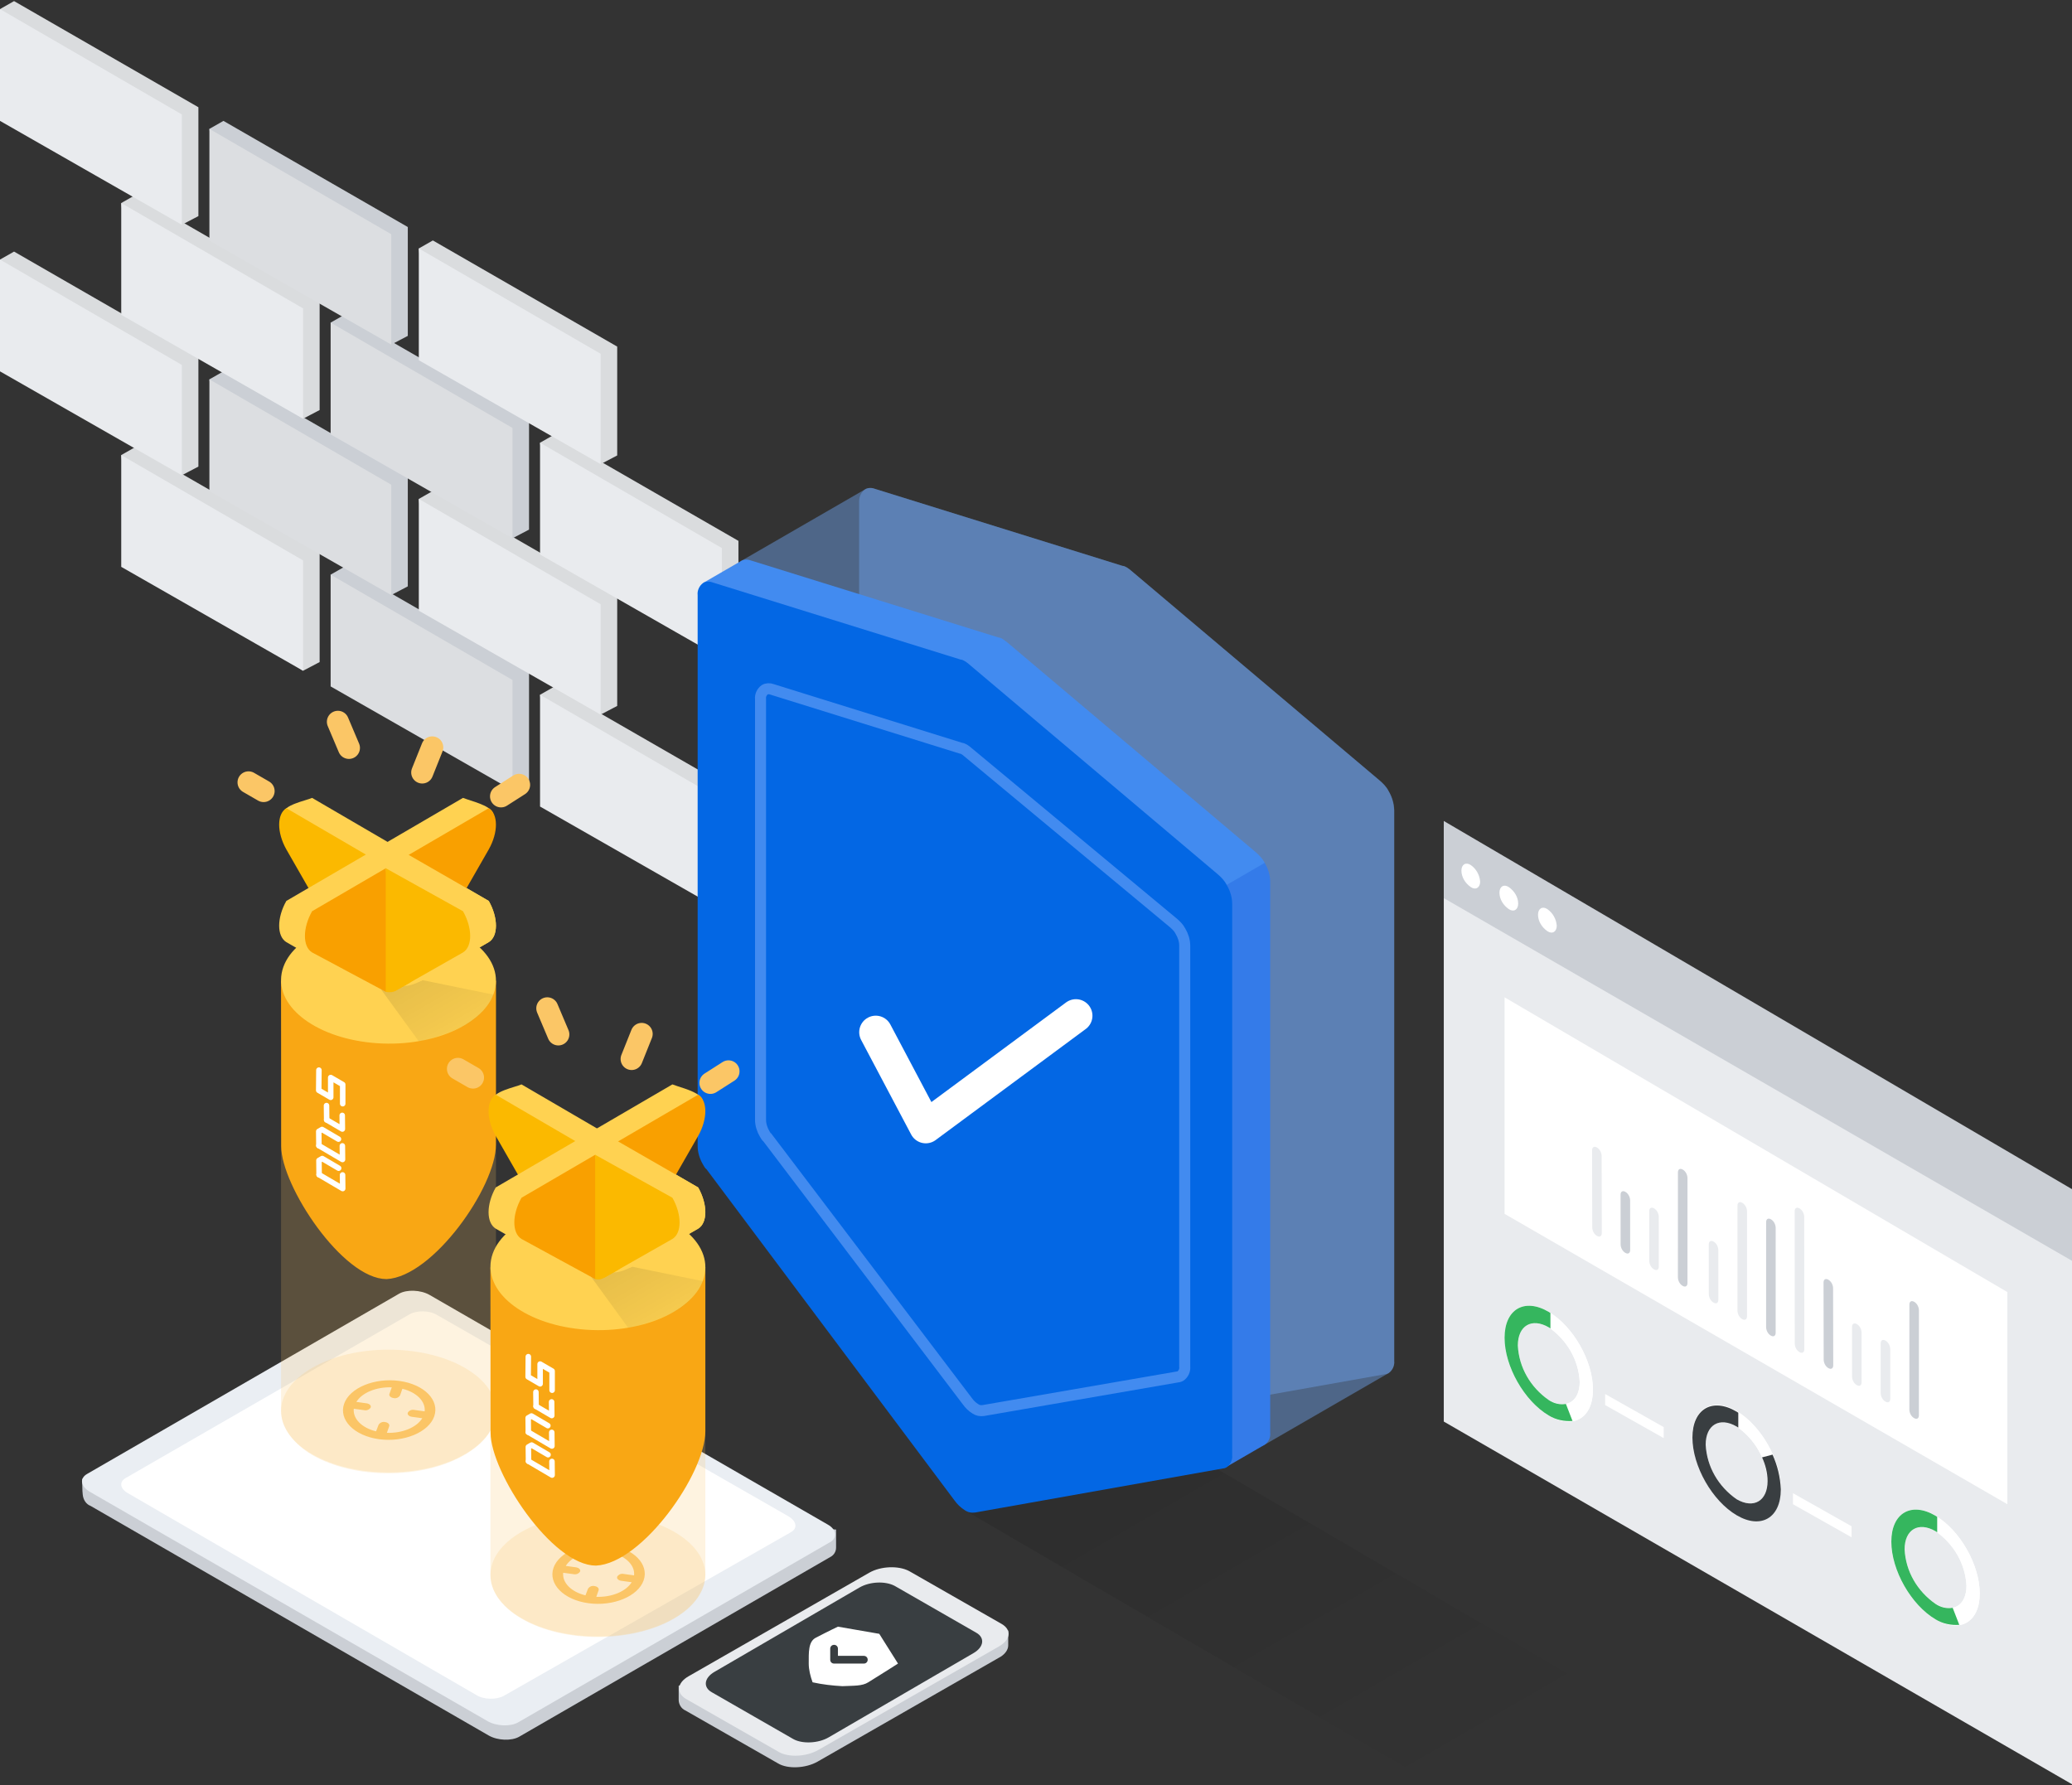 <svg width="376" height="324" viewBox="0 0 376 324" fill="none" xmlns="http://www.w3.org/2000/svg">
<rect x="0" y="0" width="376" height="324" fill="#333333" stroke="none"/>
<g clip-path="url(#clip0_7126_199574)">
<path d="M22 82.59L24.121 100.936L54.993 121.737L58.002 120.159V100.403L24.55 81.14L22 82.59Z" fill="#DADCDE"/>
<path d="M22 82.59V102.879L55 121.74V101.71L22 82.59Z" fill="#E9EBEE"/>
<path d="M60 104.29L62.121 122.636L92.993 143.437L96.002 141.859V122.103L62.55 102.84L60 104.29Z" fill="#CBCFD5"/>
<path d="M60 104.29V124.58L93 143.44V123.41L60 104.29Z" fill="#DCDEE1"/>
<path d="M98 126.09L100.121 144.436L130.993 165.237L134.002 163.659V143.903L100.55 124.64L98 126.09Z" fill="#DADCDE"/>
<path d="M98 126.09V146.38L131 165.24V145.21L98 126.09Z" fill="#E9EBEE"/>
<path d="M0 47.11L2.121 65.456L32.993 86.257L36.002 84.679V64.923L2.55 45.66L0 47.11Z" fill="#DADCDE"/>
<path d="M0 47.11V67.4L33 86.26V66.23L0 47.11Z" fill="#E9EBEE"/>
<path d="M38 68.85L40.121 87.196L70.993 107.997L74.002 106.419V86.663L40.55 67.4L38 68.85Z" fill="#CBCFD5"/>
<path d="M38 68.85V89.139L71 108V87.97L38 68.85Z" fill="#DCDEE1"/>
<path d="M76 90.55L78.121 108.896L108.993 129.697L112.002 128.119V108.363L78.55 89.1L76 90.55Z" fill="#DADCDE"/>
<path d="M76 90.55V110.84L109 129.7V109.67L76 90.55Z" fill="#E9EBEE"/>
<path d="M22 36.85L24.121 55.196L54.993 75.997L58.002 74.419V54.663L24.55 35.4L22 36.85Z" fill="#DADCDE"/>
<path d="M22 36.85V57.139L55 76V55.97L22 36.85Z" fill="#E9EBEE"/>
<path d="M60 58.55L62.121 76.896L92.993 97.697L96.002 96.119V76.364L62.55 57.1L60 58.55Z" fill="#CBCFD5"/>
<path d="M60 58.55V78.84L93 97.7V77.67L60 58.55Z" fill="#DCDEE1"/>
<path d="M98 80.35L100.121 98.696L130.993 119.497L134.002 117.919V98.163L100.55 78.9L98 80.35Z" fill="#DADCDE"/>
<path d="M98 80.35V100.64L131 119.5V99.47L98 80.35Z" fill="#E9EBEE"/>
<path d="M0 1.65L2.121 19.996L32.993 40.797L36.002 39.219V19.463L2.55 0.2L0 1.65Z" fill="#DADCDE"/>
<path d="M0 1.65V21.94L33 40.8V20.77L0 1.65Z" fill="#E9EBEE"/>
<path d="M38 23.39L40.121 41.736L70.993 62.537L74.002 60.959V41.203L40.55 21.94L38 23.39Z" fill="#CBCFD5"/>
<path d="M38 23.39V43.679L71 62.54V42.51L38 23.39Z" fill="#DCDEE1"/>
<path d="M76 45.09L78.121 63.436L108.993 84.237L112.002 82.659V62.904L78.55 43.64L76 45.09Z" fill="#DADCDE"/>
<path d="M76 45.09V65.38L109 84.24V64.21L76 45.09Z" fill="#E9EBEE"/>
<path d="M14.919 268.398L151.719 277.598C151.719 277.598 151.719 280.298 151.719 280.898C151.719 281.598 151.319 282.198 150.819 282.498L94.219 315.198C92.819 315.998 90.319 315.898 88.719 314.998L16.419 273.298C15.619 272.998 15.119 272.198 15.019 271.298C14.919 270.798 14.919 268.398 14.919 268.398Z" fill="#CBCFD5"/>
<path d="M15.819 267.498L72.419 234.798C73.819 233.998 76.319 234.098 77.919 234.998L150.219 276.698C151.819 277.598 152.019 279.098 150.619 279.898L94.019 312.598C92.619 313.398 90.119 313.298 88.519 312.398L16.219 270.698C14.619 269.698 14.419 268.298 15.819 267.498Z" fill="#EAEEF3"/>
<path d="M22.886 268.202L74.386 238.502C75.686 237.802 77.986 237.802 79.386 238.702L143.086 275.202C144.586 276.102 144.786 277.402 143.486 278.102L91.386 307.802C90.086 308.502 87.786 308.502 86.386 307.602L23.386 271.102C21.686 270.202 21.586 268.902 22.886 268.202Z" fill="white"/>
<path d="M205.199 257.471L289.656 306.762L260.351 323.875L175.748 274.482L205.199 257.471Z" fill="url(#paint0_linear_7126_199574)" fill-opacity="0.1"/>
<path opacity="0.48" d="M202.6 255.2C203.1 255.9 203.8 256.5 204.5 257C205.1 257.4 205.7 257.5 206.4 257.4L251.4 249.4C251.6 249.4 251.8 249.3 252 249.2C252.7 248.7 253.1 247.8 253 247V147C253 145.8 252.6 144.6 252 143.6C251.6 142.8 251 142.2 250.3 141.6L205.3 103.6C205.1 103.4 204.8 103.2 204.5 103C204.3 102.9 204 102.7 203.7 102.7L158.7 88.7C158.2 88.5 157.5 88.5 157 88.8C156.3 89.3 155.9 90.1 155.9 91V191C155.9 192.2 156.3 193.4 156.9 194.4C157.1 194.7 157.3 195 157.5 195.2L202.6 255.2Z" fill="#6B9DE3"/>
<path opacity="0.48" d="M252 143.6C251.6 142.8 251 142.2 250.3 141.6L205.3 103.6C205.1 103.4 204.8 103.2 204.5 103C204.3 102.9 204 102.7 203.7 102.7L158.7 88.7C158.2 88.5 157.5 88.5 157 88.8L134.5 101.8C133.8 102.3 133.4 103.2 133.5 104V204C133.5 205.2 133.9 206.4 134.5 207.4C134.7 207.7 134.8 208 135.1 208.2L180.1 268.2C180.6 268.9 181.2 269.5 182 270C182.6 270.4 183.2 270.5 183.9 270.4L228.9 262.4C229.1 262.4 229.3 262.3 229.5 262.2L252 249.2C252.7 248.7 253.1 247.8 253 247V147C252.9 145.8 252.6 144.6 252 143.6Z" fill="#6B9DE3"/>
<path d="M229.5 156.6C230.1 157.6 230.5 158.8 230.5 160V260C230.6 260.9 230.2 261.7 229.5 262.2L222.6 266.2V160.6L220.9 158.6L227.8 154.6L229.5 156.6Z" fill="#347BE9"/>
<path d="M222.6 160.6L229.5 156.6C229.1 155.8 228.5 155.2 227.8 154.6L182.8 116.6C182.5 116.4 182.3 116.2 182 116C181.8 115.9 181.5 115.7 181.2 115.7L136.2 101.7C135.7 101.5 135 101.5 134.5 101.8L127.6 105.8L222.6 160.6Z" fill="#428BF0"/>
<path d="M173.2 272.3C173.7 273 174.3 273.6 175.1 274.1C175.7 274.5 176.3 274.6 177 274.5L222 266.5C222.2 266.5 222.4 266.4 222.6 266.3C223.3 265.8 223.7 264.9 223.6 264.1V164C223.6 162.8 223.2 161.6 222.6 160.6C222.2 159.8 221.6 159.2 220.9 158.6L175.9 120.6C175.7 120.4 175.4 120.2 175.1 120C174.9 119.9 174.6 119.7 174.3 119.7L129.3 105.7C128.8 105.5 128.1 105.5 127.6 105.8C126.9 106.3 126.5 107.2 126.6 108V208C126.6 209.2 127 210.4 127.6 211.4C127.8 211.7 127.9 212 128.2 212.2L173.2 272.3Z" fill="#0367E4"/>
<path fill-rule="evenodd" clip-rule="evenodd" d="M177 255.693C176.39 255.311 175.932 254.853 175.551 254.318L139.232 206.427C139.067 206.317 138.981 206.168 138.889 206.007C138.854 205.945 138.817 205.881 138.774 205.816C138.317 205.053 138.012 204.137 138.012 203.22V126.863C137.935 126.252 138.24 125.565 138.774 125.183C139.156 124.954 139.689 124.954 140.071 125.106L174.39 135.796C174.576 135.796 174.762 135.898 174.907 135.976C174.941 135.994 174.972 136.011 175 136.026C175.229 136.178 175.458 136.331 175.61 136.484L212.929 167.5C213.463 167.958 213.921 168.416 214.226 169.027C214.683 169.79 214.988 170.707 214.988 171.623V248.057C215.065 248.668 214.76 249.355 214.226 249.737C214.073 249.813 213.921 249.889 213.768 249.889L178.449 255.998C177.915 256.074 177.458 255.998 177 255.693Z" stroke="#428BF0" stroke-width="2"/>
<path d="M158.918 187.336L167.999 204.502L195.244 184.343" stroke="white" stroke-width="6" stroke-miterlimit="10" stroke-linecap="round" stroke-linejoin="round"/>
<path d="M51.526 208.036C51.526 203.066 51.519 195.98 51.513 189.925C51.51 187.407 51.508 185.068 51.505 183.133C51.503 180.99 51.501 179.343 51.5 178.5H89.5L89.5 179.06L89.499 181.9L89.498 190.882C89.498 197.657 89.497 205.1 89.497 207.775C89.497 209.58 88.816 211.957 87.624 214.543C86.437 217.118 84.765 219.856 82.83 222.374C80.894 224.892 78.706 227.174 76.496 228.847C74.281 230.522 72.091 231.549 70.137 231.645C68.312 231.641 66.234 230.664 64.106 228.995C61.984 227.332 59.873 225.029 57.999 222.489C56.127 219.95 54.502 217.192 53.348 214.63C52.188 212.055 51.526 209.727 51.526 208.036Z" fill="#F9A000" stroke="#F9A000"/>
<path opacity="0.2" d="M56.709 248.214C64.32 243.861 76.68 243.861 84.291 248.214C91.903 252.568 91.903 259.616 84.291 263.97C76.68 268.323 64.32 268.323 56.709 263.97C49.097 259.616 49.097 252.568 56.709 248.214Z" fill="#FBC666"/>
<path d="M72.487 250.628C67.961 250.001 63.447 251.884 62.443 254.778C61.439 257.671 64.232 260.572 68.758 261.199C73.284 261.827 77.797 259.944 78.802 257.05C79.806 254.156 77.031 251.256 72.487 250.628ZM73.999 256.385C73.88 256.73 74.213 257.069 74.746 257.138L76.63 257.395C75.6 259.071 72.995 260.145 70.208 260.044L70.629 258.852C70.748 258.506 70.415 258.167 69.888 258.092C69.664 258.04 69.429 258.059 69.216 258.147C69.004 258.235 68.823 258.387 68.701 258.582L68.243 259.774C65.644 259.147 64.006 257.471 64.201 255.675L66.084 255.933C66.307 255.985 66.542 255.967 66.754 255.881C66.967 255.794 67.147 255.643 67.27 255.449C67.389 255.104 67.057 254.765 66.523 254.69L64.671 254.432C65.701 252.756 68.306 251.683 71.093 251.79L70.672 252.982C70.547 253.321 70.886 253.66 71.413 253.736C71.637 253.79 71.873 253.771 72.086 253.683C72.299 253.596 72.479 253.442 72.6 253.246L73.02 252.053C75.613 252.681 77.257 254.363 77.063 256.152L75.211 255.895C74.983 255.837 74.743 255.853 74.525 255.942C74.307 256.03 74.123 256.185 73.999 256.385Z" fill="#FBC666"/>
<path opacity="0.2" d="M90 178C90 178 90 253.5 90 256C90.07 258.927 88.12 261.867 84.22 264.097C76.629 268.488 64.302 268.488 56.711 264.097C54.621 262.912 51 259.972 51 256C51 253.282 51 178 51 178H90Z" fill="#FBC666"/>
<path d="M51.112 176.646C49.97 182.924 57.723 188.598 68.411 189.334C79.099 190.071 88.746 185.49 89.888 179.212C91.03 172.933 83.311 167.329 72.555 166.628C61.799 165.927 52.254 170.368 51.112 176.646Z" fill="#FFD251"/>
<path d="M70.92 176.714L89.544 180.523C89.544 180.523 88.274 183.91 84.465 186.026C80.655 188.142 75.999 188.989 75.999 188.989L69.227 179.677L70.92 176.714Z" fill="url(#paint1_linear_7126_199574)" fill-opacity="0.1"/>
<path d="M76.513 177.988L88.695 170.99C90.431 169.922 90.431 166.582 88.695 163.51L56.636 144.809C55.326 145.37 51.449 146.069 51.364 147.694C51.364 151.558 66.134 168.86 68.791 173.496C72.398 175.866 70.328 181.042 76.513 177.988Z" fill="#FFD251"/>
<path d="M71.697 179.864L84.019 172.86C85.756 171.792 85.756 168.452 84.019 165.38L51.961 146.679C50.224 147.748 50.224 151.087 51.961 154.159L64.285 175.66C64.116 176.901 68.257 177.936 71.697 179.864Z" fill="#FBB900"/>
<path d="M64.143 177.988L51.961 170.99C50.224 169.922 50.224 166.582 51.961 163.51L84.019 144.809C84.198 144.886 84.503 144.986 84.879 145.111C86.472 145.637 89.544 146.492 89.544 147.931C89.544 152.505 64.143 177.56 64.143 177.988Z" fill="#FFD251"/>
<path d="M70 180L56.636 172.86C54.9 171.792 54.9 168.452 56.636 165.38L88.695 146.679C90.431 147.748 90.431 151.087 88.695 154.159L76.371 175.66C74.408 177.027 75.51 178.072 70 180Z" fill="#F9A000"/>
<path d="M76.513 177.988L88.694 170.99C90.431 169.921 90.431 166.582 88.694 163.51L72.431 154.159L70 157.59C70 157.59 72.021 174.819 71.913 178.274C71.913 178.274 75.447 178.482 76.513 177.988Z" fill="#FFD251"/>
<path d="M71.697 179.864L84.019 172.86C85.756 171.791 85.756 168.452 84.019 165.379L70 157.58V180C70.798 180.188 71.5 180 71.697 179.864Z" fill="#FBB900"/>
<path d="M62.19 200.311L62.19 196.83L60.014 195.563L60.014 199.151L57.838 197.884L57.872 194.219" stroke="white" stroke-linecap="round" stroke-linejoin="round"/>
<path d="M62.162 213.239L62.19 215.713L57.908 213.198" stroke="white" stroke-linecap="round" stroke-linejoin="round"/>
<path d="M61.455 212.016L58.474 210.265L57.879 210.609L57.908 213.198" stroke="white" stroke-linecap="round" stroke-linejoin="round"/>
<path d="M62.127 207.964L62.154 210.437L57.873 207.923" stroke="white" stroke-linecap="round" stroke-linejoin="round"/>
<path d="M61.419 206.741L58.439 204.99L57.844 205.334L57.873 207.923" stroke="white" stroke-linecap="round" stroke-linejoin="round"/>
<path d="M62.101 202.433L62.129 204.907L59.28 203.239" stroke="white" stroke-linecap="round" stroke-linejoin="round"/>
<path d="M59.251 200.651L59.28 203.239Z" stroke="white" stroke-linecap="round" stroke-linejoin="round"/>
<path d="M63.321 135.737L61.317 131" stroke="#FBC666" stroke-width="4" stroke-miterlimit="10" stroke-linecap="round" stroke-linejoin="round"/>
<path d="M47.836 143.57L45.1 141.991" stroke="#FBC666" stroke-width="4" stroke-miterlimit="10" stroke-linecap="round" stroke-linejoin="round"/>
<path d="M90.921 144.535L94.2 142.44" stroke="#FBC666" stroke-width="4" stroke-miterlimit="10" stroke-linecap="round" stroke-linejoin="round"/>
<path d="M76.62 140.2L78.442 135.646" stroke="#FBC666" stroke-width="4" stroke-miterlimit="10" stroke-linecap="round" stroke-linejoin="round"/>
<path opacity="0.2" d="M94.709 277.98C102.32 273.627 114.68 273.627 122.291 277.98C129.903 282.334 129.903 289.382 122.291 293.736C114.68 298.089 102.32 298.089 94.709 293.736C87.097 289.382 87.097 282.334 94.709 277.98Z" fill="#FBC666"/>
<path d="M110.487 280.394C105.961 279.767 101.447 281.65 100.443 284.544C99.439 287.437 102.232 290.338 106.758 290.965C111.284 291.593 115.797 289.71 116.802 286.816C117.806 283.922 115.031 281.022 110.487 280.394ZM111.999 286.151C111.88 286.496 112.213 286.835 112.746 286.904L114.63 287.161C113.6 288.837 110.995 289.911 108.208 289.81L108.629 288.618C108.748 288.272 108.415 287.933 107.888 287.858C107.664 287.806 107.429 287.825 107.216 287.913C107.004 288.001 106.824 288.153 106.701 288.348L106.243 289.54C103.644 288.913 102.006 287.237 102.201 285.441L104.084 285.699C104.307 285.751 104.542 285.733 104.754 285.647C104.967 285.56 105.147 285.409 105.27 285.215C105.389 284.87 105.057 284.531 104.523 284.456L102.671 284.198C103.701 282.522 106.306 281.449 109.093 281.556L108.672 282.748C108.547 283.087 108.886 283.426 109.413 283.502C109.637 283.556 109.873 283.537 110.086 283.449C110.299 283.361 110.479 283.208 110.6 283.012L111.02 281.819C113.613 282.447 115.257 284.129 115.063 285.918L113.211 285.661C112.983 285.603 112.743 285.619 112.525 285.707C112.307 285.796 112.123 285.951 111.999 286.151Z" fill="#FBC666"/>
<path d="M89.526 260.036C89.526 255.065 89.519 247.979 89.513 241.925C89.51 239.407 89.507 237.068 89.505 235.133C89.503 232.99 89.501 231.343 89.5 230.5H127.5L127.5 231.06L127.5 233.9L127.498 242.882C127.498 249.657 127.497 257.1 127.497 259.774C127.497 261.58 126.816 263.957 125.624 266.542C124.437 269.118 122.765 271.856 120.83 274.373C118.894 276.892 116.706 279.174 114.496 280.846C112.281 282.522 110.091 283.549 108.137 283.645C106.312 283.64 104.234 282.664 102.105 280.995C99.984 279.332 97.873 277.028 95.999 274.488C94.127 271.95 92.502 269.192 91.348 266.629C90.189 264.054 89.526 261.727 89.526 260.036Z" fill="#F9A000" stroke="#F9A000"/>
<path opacity="0.2" d="M128 230C128 230 127.988 285 128 285.5C128.07 288.427 126.12 291.581 122.22 293.811C114.629 298.202 102.302 298.202 94.711 293.811C92.621 292.626 89 289.839 89 285.866C89 283.148 89 230 89 230H128Z" fill="#FBC666"/>
<path d="M89.112 228.646C87.97 234.924 95.723 240.598 106.411 241.334C117.099 242.071 126.746 237.49 127.888 231.212C129.03 224.933 121.311 219.329 110.555 218.628C99.799 217.927 90.254 222.368 89.112 228.646Z" fill="#FFD251"/>
<path d="M108.92 228.714L127.544 232.523C127.544 232.523 126.274 235.91 122.465 238.026C118.655 240.142 113.999 240.989 113.999 240.989L107.227 231.677L108.92 228.714Z" fill="url(#paint2_linear_7126_199574)" fill-opacity="0.1"/>
<path d="M114.513 229.988L126.695 222.99C128.431 221.921 128.431 218.582 126.695 215.51L94.636 196.809C93.326 197.37 89.449 198.069 89.365 199.694C89.365 203.558 104.134 220.86 106.791 225.496C110.398 227.866 108.328 233.042 114.513 229.988Z" fill="#FFD251"/>
<path d="M109.697 231.864L122.019 224.86C123.756 223.792 123.756 220.452 122.019 217.38L89.961 198.679C88.225 199.748 88.225 203.087 89.961 206.159L102.285 227.66C102.116 228.901 106.257 229.936 109.697 231.864Z" fill="#FBB900"/>
<path d="M102.143 229.988L89.961 222.99C88.225 221.921 88.225 218.582 89.961 215.51L122.019 196.809C122.198 196.885 122.503 196.986 122.879 197.11C124.472 197.637 127.544 198.492 127.544 199.931C127.544 204.505 102.143 229.56 102.143 229.988Z" fill="#FFD251"/>
<path d="M108 232.14L94.636 224.86C92.9 223.792 92.9 220.452 94.636 217.38L126.695 198.679C128.431 199.748 128.431 203.087 126.695 206.159L114.371 227.66C112.408 229.027 113.51 230.212 108 232.14Z" fill="#F9A000"/>
<path d="M114.513 229.988L126.694 222.99C128.431 221.921 128.431 218.582 126.694 215.51L110.431 206.159C110.253 206.236 108 209.5 108 209.5C108 209.5 110.021 226.819 109.914 230.274C109.914 230.274 113.447 230.482 114.513 229.988Z" fill="#FFD251"/>
<path d="M109.697 231.864L122.019 224.86C123.756 223.791 123.756 220.452 122.019 217.379L108 209.578V232.141C108.798 232.328 109.156 232.141 109.697 231.864Z" fill="#FBB900"/>
<path d="M100.19 252.311L100.19 248.83L98.014 247.563L98.014 251.151L95.838 249.884L95.872 246.219" stroke="white" stroke-linecap="round" stroke-linejoin="round"/>
<path d="M100.162 265.239L100.19 267.713L95.908 265.198" stroke="white" stroke-linecap="round" stroke-linejoin="round"/>
<path d="M99.455 264.016L96.474 262.265L95.879 262.609L95.908 265.198" stroke="white" stroke-linecap="round" stroke-linejoin="round"/>
<path d="M100.127 259.964L100.155 262.437L95.873 259.923" stroke="white" stroke-linecap="round" stroke-linejoin="round"/>
<path d="M99.419 258.741L96.439 256.99L95.844 257.334L95.873 259.923" stroke="white" stroke-linecap="round" stroke-linejoin="round"/>
<path d="M100.101 254.434L100.129 256.907L97.28 255.24" stroke="white" stroke-linecap="round" stroke-linejoin="round"/>
<path d="M97.251 252.651L97.28 255.24Z" stroke="white" stroke-linecap="round" stroke-linejoin="round"/>
<path d="M101.321 187.737L99.317 183" stroke="#FBC666" stroke-width="4" stroke-miterlimit="10" stroke-linecap="round" stroke-linejoin="round"/>
<path d="M85.836 195.57L83.1 193.991" stroke="#FBC666" stroke-width="4" stroke-miterlimit="10" stroke-linecap="round" stroke-linejoin="round"/>
<path d="M128.921 196.535L132.2 194.44" stroke="#FBC666" stroke-width="4" stroke-miterlimit="10" stroke-linecap="round" stroke-linejoin="round"/>
<path d="M114.62 192.2L116.442 187.646" stroke="#FBC666" stroke-width="4" stroke-miterlimit="10" stroke-linecap="round" stroke-linejoin="round"/>
<path d="M182.958 295.924C182.958 295.924 182.958 298.024 182.958 298.624C182.958 299.424 182.358 300.324 181.158 300.924L148.358 319.724C146.258 320.924 142.958 321.124 141.158 320.024L124.358 310.424C123.658 310.124 123.158 309.324 123.158 308.524C123.158 307.724 123.158 305.924 123.158 305.924L182.958 295.924Z" fill="#CBCFD5"/>
<path d="M164.958 285.124L181.758 294.724C183.658 295.824 183.358 297.624 181.258 298.824L148.458 317.624C146.358 318.824 143.058 319.024 141.258 317.924L124.458 308.324C122.658 307.224 122.858 305.424 124.958 304.224L157.758 285.424C159.858 284.224 163.058 284.124 164.958 285.124Z" fill="#E9EBEE"/>
<path d="M162.358 287.824L177.158 296.324C178.758 297.224 178.558 298.924 176.658 300.024L150.358 315.324C148.458 316.424 145.558 316.524 143.958 315.624L129.158 307.124C127.558 306.224 127.758 304.524 129.658 303.424L155.958 288.124C157.858 287.024 160.658 286.924 162.358 287.824Z" fill="#393E41"/>
<path d="M152.058 295.224C152.058 295.224 150.358 296.024 148.058 297.224C146.658 297.924 146.758 299.924 146.758 301.924C146.758 303.024 147.058 304.224 147.458 305.324C149.258 305.724 151.058 305.924 152.858 306.024C154.958 305.924 156.458 306.024 157.558 305.324C159.358 304.224 162.958 301.924 162.958 301.924L159.558 296.524L152.058 295.224Z" fill="white"/>
<path d="M156.758 301.924H151.358C150.958 301.924 150.658 301.624 150.658 301.224V299.224C150.658 298.824 150.958 298.524 151.358 298.524C151.758 298.524 152.058 298.824 152.058 299.224V300.524H156.758C157.158 300.524 157.458 300.824 157.458 301.224C157.458 301.624 157.158 301.924 156.758 301.924Z" fill="#393E41"/>
<path d="M262 258L376.304 324V217L262 150V258Z" fill="#E9EBEE"/>
<path d="M273.029 220.3V181L364.272 234.5V273L273.029 220.3ZM281.051 238.1C285.462 240.7 289.072 247 289.072 252.2C289.072 257.4 285.462 259.5 281.051 256.9C276.639 254.3 273.029 248 273.029 242.8C273.029 237.6 276.639 235.5 281.051 238.1ZM281.051 254.1C284.159 255.9 286.666 254.4 286.666 250.8C286.465 246.8 284.359 243.2 281.051 240.9C277.942 239.1 275.436 240.6 275.436 244.2C275.636 248.2 277.742 251.8 281.051 254.1ZM301.906 261L291.278 255V253L301.906 259V261ZM315.141 256.1C319.553 258.7 323.163 265 323.163 270.2C323.163 275.4 319.553 277.5 315.141 274.9C310.73 272.3 307.12 266 307.12 260.8C307.12 255.6 310.73 253.5 315.141 256.1ZM315.141 272.1C318.25 273.9 320.756 272.4 320.756 268.8C320.556 264.8 318.45 261.2 315.141 258.9C312.033 257.1 309.526 258.6 309.526 262.2C309.727 266.2 311.833 269.8 315.141 272.1ZM335.997 279L325.369 273V271L335.997 277V279ZM351.237 275.1C355.649 277.7 359.259 284 359.259 289.2C359.259 294.4 355.649 296.5 351.237 293.9C346.826 291.3 343.216 285 343.216 279.8C343.216 274.6 346.826 272.5 351.237 275.1ZM351.237 291.1C354.346 292.9 356.852 291.4 356.852 287.8C356.652 283.8 354.546 280.2 351.237 277.9C348.129 276.1 345.622 277.6 345.622 281.2C345.823 285.2 347.929 288.8 351.237 291.1Z" fill="white"/>
<path d="M347.373 236.273C346.853 235.973 346.48 236.22 346.49 236.803L346.486 255.842C346.497 256.425 346.817 257.071 347.337 257.371C347.857 257.67 348.23 257.424 348.219 256.841L348.223 237.801C348.213 237.218 347.893 236.572 347.373 236.273Z" fill="#CBCFD5"/>
<path d="M330.913 232.792C330.902 232.209 331.275 231.962 331.795 232.262C332.315 232.561 332.635 233.208 332.646 233.791L332.672 247.769C332.682 248.352 332.309 248.599 331.789 248.3C331.269 248 330.949 247.354 330.939 246.771L330.913 232.792Z" fill="#CBCFD5"/>
<path d="M320.495 221.829C320.484 221.246 320.857 220.999 321.377 221.298C321.897 221.598 322.217 222.244 322.228 222.827L322.224 241.866C322.234 242.449 321.861 242.696 321.341 242.397C320.821 242.097 320.501 241.451 320.491 240.868L320.495 221.829Z" fill="#CBCFD5"/>
<path d="M305.373 212.273C304.853 211.973 304.48 212.22 304.49 212.803L304.486 231.842C304.497 232.425 304.817 233.071 305.337 233.371C305.857 233.67 306.23 233.424 306.219 232.841L306.223 213.801C306.213 213.218 305.893 212.572 305.373 212.273Z" fill="#CBCFD5"/>
<path d="M294.082 216.848C294.072 216.265 294.445 216.018 294.964 216.317C295.484 216.617 295.805 217.263 295.815 217.846L295.821 226.851C295.831 227.434 295.458 227.681 294.939 227.381C294.419 227.082 294.098 226.436 294.088 225.853L294.082 216.848Z" fill="#CBCFD5"/>
<path d="M341.281 243.842C341.271 243.259 341.644 243.013 342.164 243.312C342.684 243.612 343.004 244.258 343.014 244.841L343.02 253.846C343.031 254.429 342.658 254.676 342.138 254.376C341.618 254.077 341.298 253.43 341.287 252.847L341.281 243.842Z" fill="#E9EBEE"/>
<path d="M336.082 240.848C336.072 240.265 336.445 240.018 336.964 240.317C337.484 240.617 337.805 241.263 337.815 241.846L337.821 250.851C337.831 251.434 337.458 251.681 336.939 251.381C336.419 251.082 336.098 250.436 336.088 249.853L336.082 240.848Z" fill="#E9EBEE"/>
<path d="M310.086 225.873C310.076 225.29 310.449 225.044 310.969 225.343C311.489 225.643 311.809 226.289 311.819 226.872L311.825 235.877C311.836 236.46 311.463 236.706 310.943 236.407C310.423 236.107 310.103 235.461 310.092 234.878L310.086 225.873Z" fill="#E9EBEE"/>
<path d="M326.556 219.319C326.036 219.02 325.663 219.267 325.674 219.85L325.69 243.863C325.7 244.446 326.02 245.092 326.54 245.392C327.06 245.691 327.433 245.444 327.423 244.861L327.407 220.848C327.396 220.265 327.076 219.619 326.556 219.319Z" fill="#E9EBEE"/>
<path d="M316.178 218.304C315.658 218.004 315.285 218.251 315.295 218.834L315.292 237.873C315.302 238.456 315.622 239.102 316.142 239.402C316.662 239.701 317.035 239.455 317.025 238.872L317.028 219.832C317.018 219.249 316.698 218.603 316.178 218.304Z" fill="#E9EBEE"/>
<path d="M299.281 219.843C299.271 219.26 299.644 219.013 300.164 219.312C300.684 219.612 301.004 220.258 301.014 220.841L301.02 229.846C301.031 230.429 300.658 230.676 300.138 230.376C299.618 230.077 299.298 229.431 299.287 228.848L299.281 219.843Z" fill="#E9EBEE"/>
<path d="M288.913 208.792C288.902 208.209 289.275 207.963 289.795 208.262C290.315 208.561 290.635 209.208 290.646 209.791L290.672 223.769C290.682 224.352 290.309 224.599 289.789 224.3C289.269 224 288.949 223.354 288.939 222.771L288.913 208.792Z" fill="#E9EBEE"/>
<path d="M281.051 238.1C285.462 240.7 289.072 247 289.072 252.2C289.072 257.4 285.462 259.5 281.051 256.9C276.639 254.3 273.029 248 273.029 242.8C273.029 237.6 276.639 235.5 281.051 238.1ZM281.051 254.1C284.159 255.9 286.666 254.4 286.666 250.8C286.465 246.8 284.359 243.2 281.051 240.9C277.942 239.1 275.436 240.6 275.436 244.2C275.636 248.2 277.742 251.8 281.051 254.1ZM315.141 256.1C319.553 258.7 323.163 265 323.163 270.2C323.163 275.4 319.553 277.5 315.141 274.9C310.73 272.3 307.12 266 307.12 260.8C307.12 255.6 310.73 253.5 315.141 256.1ZM315.141 272.1C318.25 273.9 320.756 272.4 320.756 268.8C320.556 264.8 318.45 261.2 315.141 258.9C312.033 257.1 309.526 258.6 309.526 262.2C309.727 266.2 311.833 269.8 315.141 272.1ZM351.237 275.1C355.649 277.7 359.259 284 359.259 289.2C359.259 294.4 355.649 296.5 351.237 293.9C346.826 291.3 343.216 285 343.216 279.8C343.216 274.6 346.826 272.5 351.237 275.1ZM351.237 291.1C354.346 292.9 356.852 291.4 356.852 287.8C356.652 283.8 354.546 280.2 351.237 277.9C348.129 276.1 345.622 277.6 345.622 281.2C345.823 285.2 347.929 288.8 351.237 291.1Z" fill="white"/>
<path d="M262 163L376.304 229V216L262 149V163Z" fill="#CBCFD5"/>
<path d="M281.351 241.1C281.251 241 281.151 241 281.051 240.9C277.942 239.1 275.436 240.6 275.436 244.2C275.636 248.2 277.742 251.8 281.051 254.1C281.953 254.7 283.056 255 284.159 254.8L285.362 257.9C283.858 258 282.354 257.7 281.051 256.9C276.639 254.3 273.029 248 273.029 242.8C273.029 237.6 276.639 235.5 281.051 238.1C281.151 238.2 281.251 238.2 281.351 238.3V241.1Z" fill="#35B65E"/>
<path d="M315.442 259.1C315.342 259 315.242 259 315.141 258.9C312.033 257.1 309.526 258.6 309.526 262.2C309.727 266.2 311.833 269.8 315.141 272.1C318.25 273.9 320.756 272.4 320.756 268.8C320.756 267.3 320.355 265.8 319.754 264.5L321.659 264C322.561 266 323.062 268.1 323.163 270.3C323.163 275.5 319.553 277.6 315.141 275C310.73 272.4 307.12 266.1 307.12 260.9C307.12 255.7 310.73 253.6 315.141 256.2C315.242 256.3 315.342 256.3 315.442 256.4V259.1Z" fill="#393E41"/>
<path d="M351.538 278.1C351.438 278 351.338 278 351.237 277.9C348.129 276.1 345.622 277.6 345.622 281.2C345.823 285.2 347.929 288.8 351.237 291.1C352.14 291.7 353.243 292 354.346 291.8L355.549 294.9C354.045 295 352.541 294.7 351.237 293.9C346.826 291.3 343.216 285 343.216 279.8C343.216 274.6 346.826 272.5 351.237 275.1C351.338 275.2 351.438 275.2 351.538 275.3V278.1Z" fill="#35B65E"/>
<path d="M268.6 160C268.6 161.1 267.8 161.6 266.9 161C265.9 160.3 265.2 159.2 265.2 158C265.2 156.9 266 156.4 266.9 157C267.9 157.7 268.5 158.8 268.6 160Z" fill="white"/>
<path d="M275.5 164C275.5 165.1 274.7 165.6 273.8 165C272.8 164.3 272.1 163.2 272.1 162C272.1 160.9 272.9 160.4 273.8 161C274.8 161.7 275.5 162.8 275.5 164Z" fill="white"/>
<path d="M282.5 168C282.5 169.1 281.7 169.6 280.8 169C279.8 168.3 279.1 167.2 279.1 166C279.1 164.9 279.9 164.4 280.8 165C281.8 165.7 282.4 166.8 282.5 168Z" fill="white"/>
</g>
<defs>
<linearGradient id="paint0_linear_7126_199574" x1="183.334" y1="278.953" x2="227.94" y2="356.186" gradientUnits="userSpaceOnUse">
<stop/>
<stop offset="0.895" stop-opacity="0"/>
</linearGradient>
<linearGradient id="paint1_linear_7126_199574" x1="68.776" y1="179.731" x2="80.576" y2="200.162" gradientUnits="userSpaceOnUse">
<stop/>
<stop offset="0.895" stop-opacity="0"/>
</linearGradient>
<linearGradient id="paint2_linear_7126_199574" x1="106.776" y1="231.731" x2="118.576" y2="252.162" gradientUnits="userSpaceOnUse">
<stop/>
<stop offset="0.895" stop-opacity="0"/>
</linearGradient>
<clipPath id="clip0_7126_199574">
<rect width="376" height="324" fill="white"/>
</clipPath>
</defs>
</svg>

